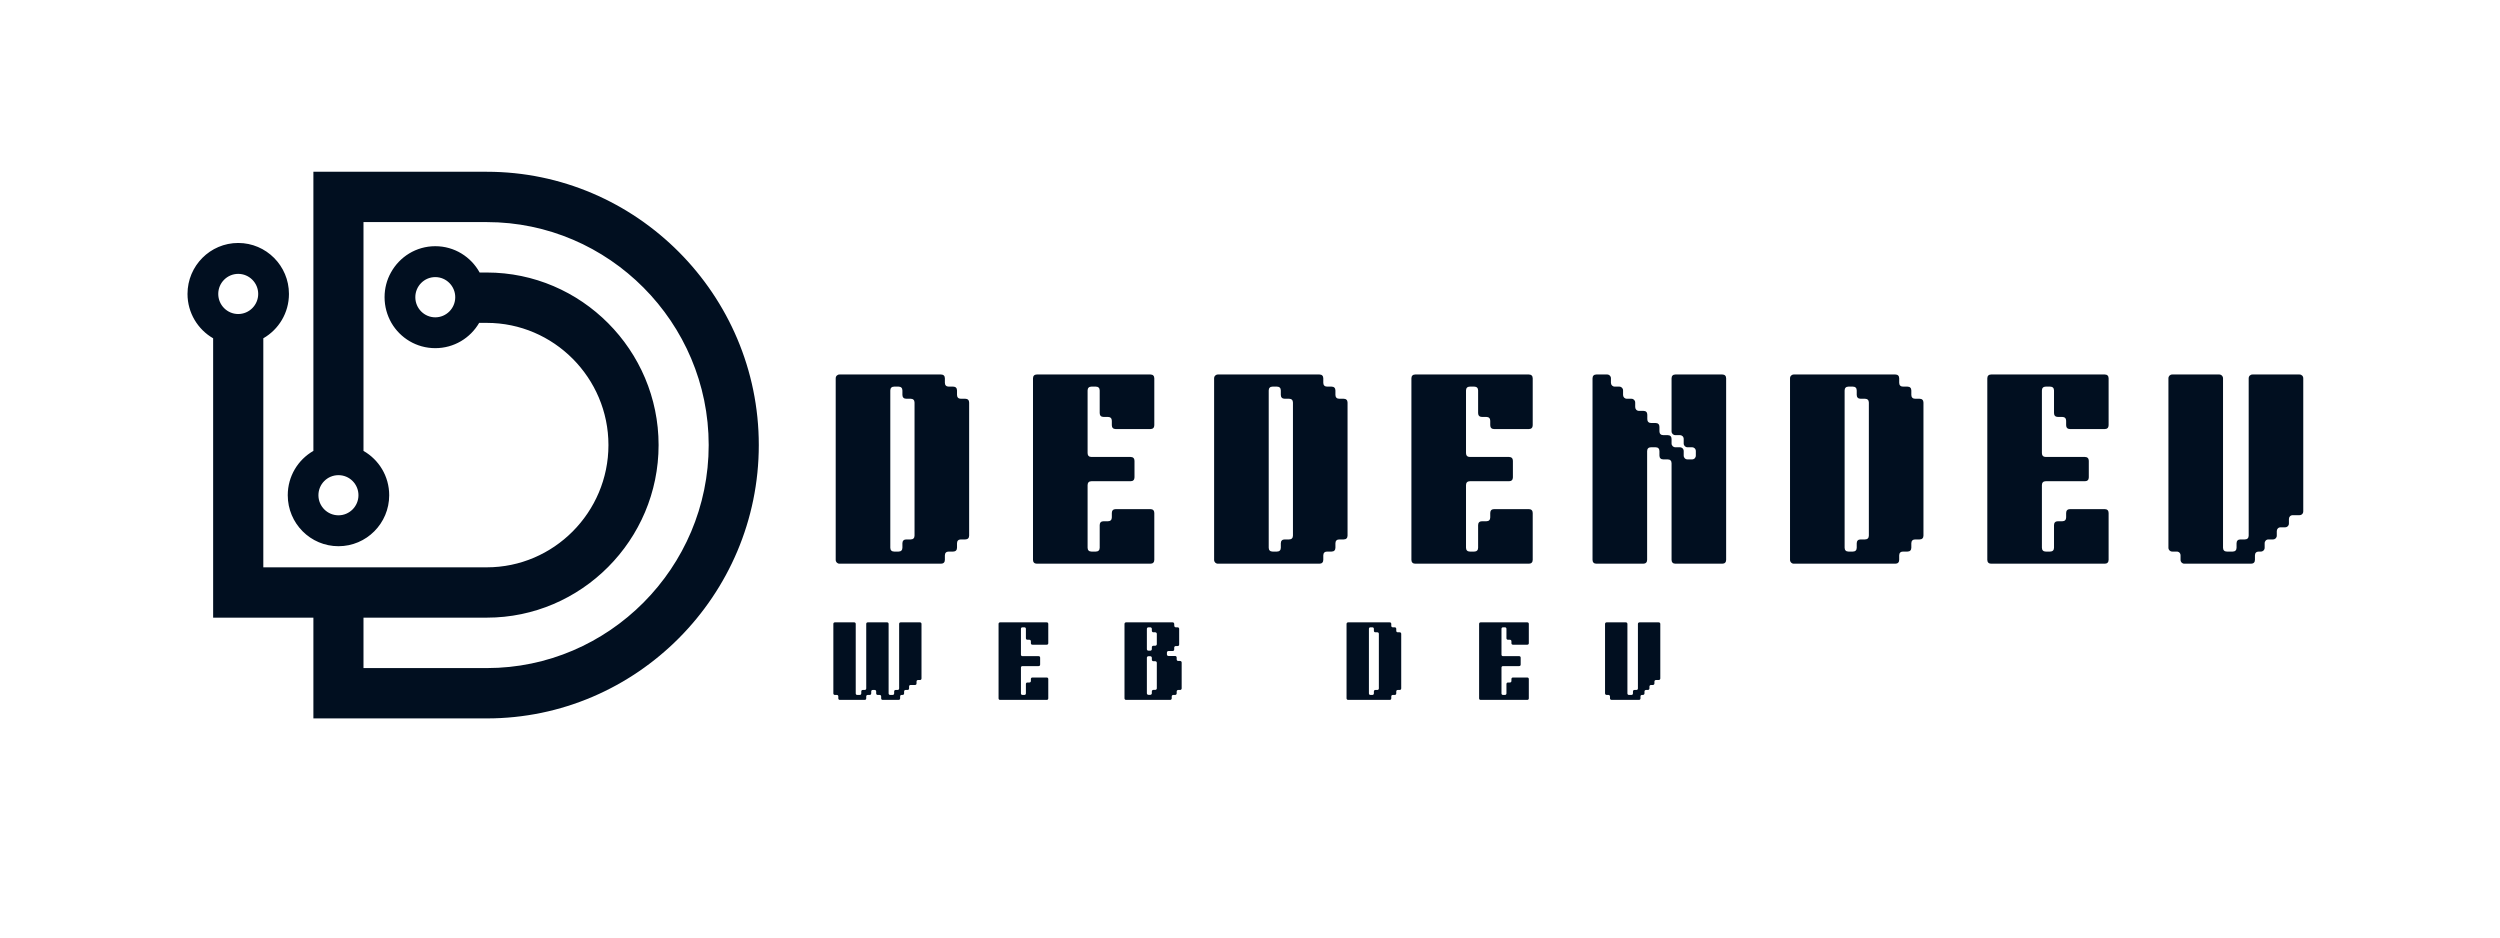 <svg xmlns="http://www.w3.org/2000/svg" xmlns:xlink="http://www.w3.org/1999/xlink" width="512" zoomAndPan="magnify" viewBox="0 0 384 144" height="192" preserveAspectRatio="xMidYMid meet" version="1.0"><defs><g/><clipPath id="4822565385"><path d="M 28.801 26.367 L 116.551 26.367 L 116.551 110.367 L 28.801 110.367 Z M 28.801 26.367 " clip-rule="nonzero"/></clipPath></defs><g fill="#010f20" fill-opacity="1"><g transform="translate(126.192, 86.584)"><g><path d="M 2.172 -0.59 C 2.172 -0.25 2.422 0 2.762 0 L 18.352 0 C 18.723 0 18.941 -0.219 18.941 -0.59 L 18.941 -1.273 C 18.941 -1.645 19.156 -1.863 19.531 -1.863 L 20.215 -1.863 C 20.586 -1.863 20.805 -2.082 20.805 -2.453 L 20.805 -3.137 C 20.805 -3.508 21.02 -3.727 21.395 -3.727 L 22.074 -3.727 C 22.449 -3.727 22.668 -3.941 22.668 -4.316 L 22.668 -24.746 C 22.668 -25.117 22.449 -25.336 22.074 -25.336 L 21.395 -25.336 C 21.02 -25.336 20.805 -25.555 20.805 -25.926 L 20.805 -26.609 C 20.805 -26.98 20.586 -27.199 20.215 -27.199 L 19.531 -27.199 C 19.156 -27.199 18.941 -27.418 18.941 -27.789 L 18.941 -28.473 C 18.941 -28.844 18.723 -29.062 18.352 -29.062 L 2.762 -29.062 C 2.422 -29.062 2.172 -28.812 2.172 -28.473 Z M 10.559 -26.609 C 10.559 -26.98 10.773 -27.199 11.148 -27.199 L 11.828 -27.199 C 12.203 -27.199 12.418 -26.98 12.418 -26.609 L 12.418 -25.926 C 12.418 -25.555 12.637 -25.336 13.008 -25.336 L 13.691 -25.336 C 14.066 -25.336 14.281 -25.117 14.281 -24.746 L 14.281 -4.316 C 14.281 -3.941 14.066 -3.727 13.691 -3.727 L 13.008 -3.727 C 12.637 -3.727 12.418 -3.508 12.418 -3.137 L 12.418 -2.453 C 12.418 -2.082 12.203 -1.863 11.828 -1.863 L 11.148 -1.863 C 10.773 -1.863 10.559 -2.082 10.559 -2.453 Z M 10.559 -26.609 "/></g></g></g><g fill="#010f20" fill-opacity="1"><g transform="translate(156.496, 86.584)"><g><path d="M 2.172 -0.59 C 2.172 -0.219 2.391 0 2.762 0 L 20.215 0 C 20.586 0 20.805 -0.219 20.805 -0.59 L 20.805 -7.793 C 20.805 -8.164 20.586 -8.383 20.215 -8.383 L 14.871 -8.383 C 14.5 -8.383 14.281 -8.164 14.281 -7.793 L 14.281 -7.109 C 14.281 -6.738 14.066 -6.52 13.691 -6.52 L 13.008 -6.52 C 12.637 -6.52 12.418 -6.305 12.418 -5.93 L 12.418 -2.453 C 12.418 -2.082 12.203 -1.863 11.828 -1.863 L 11.148 -1.863 C 10.773 -1.863 10.559 -2.082 10.559 -2.453 L 10.559 -12.078 C 10.559 -12.449 10.773 -12.668 11.148 -12.668 L 17.172 -12.668 C 17.543 -12.668 17.762 -12.887 17.762 -13.258 L 17.762 -15.805 C 17.762 -16.176 17.543 -16.395 17.172 -16.395 L 11.148 -16.395 C 10.773 -16.395 10.559 -16.613 10.559 -16.984 L 10.559 -26.609 C 10.559 -26.98 10.773 -27.199 11.148 -27.199 L 11.828 -27.199 C 12.203 -27.199 12.418 -26.98 12.418 -26.609 L 12.418 -23.133 C 12.418 -22.758 12.637 -22.543 13.008 -22.543 L 13.691 -22.543 C 14.066 -22.543 14.281 -22.324 14.281 -21.953 L 14.281 -21.27 C 14.281 -20.895 14.5 -20.68 14.871 -20.68 L 20.215 -20.68 C 20.586 -20.68 20.805 -20.895 20.805 -21.27 L 20.805 -28.473 C 20.805 -28.844 20.586 -29.062 20.215 -29.062 L 2.762 -29.062 C 2.391 -29.062 2.172 -28.844 2.172 -28.473 Z M 2.172 -0.59 "/></g></g></g><g fill="#010f20" fill-opacity="1"><g transform="translate(184.316, 86.584)"><g><path d="M 2.172 -0.59 C 2.172 -0.25 2.422 0 2.762 0 L 18.352 0 C 18.723 0 18.941 -0.219 18.941 -0.59 L 18.941 -1.273 C 18.941 -1.645 19.156 -1.863 19.531 -1.863 L 20.215 -1.863 C 20.586 -1.863 20.805 -2.082 20.805 -2.453 L 20.805 -3.137 C 20.805 -3.508 21.02 -3.727 21.395 -3.727 L 22.074 -3.727 C 22.449 -3.727 22.668 -3.941 22.668 -4.316 L 22.668 -24.746 C 22.668 -25.117 22.449 -25.336 22.074 -25.336 L 21.395 -25.336 C 21.02 -25.336 20.805 -25.555 20.805 -25.926 L 20.805 -26.609 C 20.805 -26.98 20.586 -27.199 20.215 -27.199 L 19.531 -27.199 C 19.156 -27.199 18.941 -27.418 18.941 -27.789 L 18.941 -28.473 C 18.941 -28.844 18.723 -29.062 18.352 -29.062 L 2.762 -29.062 C 2.422 -29.062 2.172 -28.812 2.172 -28.473 Z M 10.559 -26.609 C 10.559 -26.98 10.773 -27.199 11.148 -27.199 L 11.828 -27.199 C 12.203 -27.199 12.418 -26.98 12.418 -26.609 L 12.418 -25.926 C 12.418 -25.555 12.637 -25.336 13.008 -25.336 L 13.691 -25.336 C 14.066 -25.336 14.281 -25.117 14.281 -24.746 L 14.281 -4.316 C 14.281 -3.941 14.066 -3.727 13.691 -3.727 L 13.008 -3.727 C 12.637 -3.727 12.418 -3.508 12.418 -3.137 L 12.418 -2.453 C 12.418 -2.082 12.203 -1.863 11.828 -1.863 L 11.148 -1.863 C 10.773 -1.863 10.559 -2.082 10.559 -2.453 Z M 10.559 -26.609 "/></g></g></g><g fill="#010f20" fill-opacity="1"><g transform="translate(214.62, 86.584)"><g><path d="M 2.172 -0.59 C 2.172 -0.219 2.391 0 2.762 0 L 20.215 0 C 20.586 0 20.805 -0.219 20.805 -0.59 L 20.805 -7.793 C 20.805 -8.164 20.586 -8.383 20.215 -8.383 L 14.871 -8.383 C 14.5 -8.383 14.281 -8.164 14.281 -7.793 L 14.281 -7.109 C 14.281 -6.738 14.066 -6.52 13.691 -6.52 L 13.008 -6.52 C 12.637 -6.52 12.418 -6.305 12.418 -5.93 L 12.418 -2.453 C 12.418 -2.082 12.203 -1.863 11.828 -1.863 L 11.148 -1.863 C 10.773 -1.863 10.559 -2.082 10.559 -2.453 L 10.559 -12.078 C 10.559 -12.449 10.773 -12.668 11.148 -12.668 L 17.172 -12.668 C 17.543 -12.668 17.762 -12.887 17.762 -13.258 L 17.762 -15.805 C 17.762 -16.176 17.543 -16.395 17.172 -16.395 L 11.148 -16.395 C 10.773 -16.395 10.559 -16.613 10.559 -16.984 L 10.559 -26.609 C 10.559 -26.98 10.773 -27.199 11.148 -27.199 L 11.828 -27.199 C 12.203 -27.199 12.418 -26.98 12.418 -26.609 L 12.418 -23.133 C 12.418 -22.758 12.637 -22.543 13.008 -22.543 L 13.691 -22.543 C 14.066 -22.543 14.281 -22.324 14.281 -21.953 L 14.281 -21.27 C 14.281 -20.895 14.5 -20.68 14.871 -20.68 L 20.215 -20.68 C 20.586 -20.68 20.805 -20.895 20.805 -21.27 L 20.805 -28.473 C 20.805 -28.844 20.586 -29.062 20.215 -29.062 L 2.762 -29.062 C 2.391 -29.062 2.172 -28.844 2.172 -28.473 Z M 2.172 -0.59 "/></g></g></g><g fill="#010f20" fill-opacity="1"><g transform="translate(242.44, 86.584)"><g><path d="M 2.172 -0.59 C 2.172 -0.219 2.391 0 2.762 0 L 9.969 0 C 10.34 0 10.559 -0.219 10.559 -0.59 L 10.559 -17.293 C 10.559 -17.668 10.773 -17.883 11.148 -17.883 L 11.859 -17.883 C 12.234 -17.883 12.449 -17.668 12.449 -17.293 L 12.449 -16.613 C 12.449 -16.238 12.668 -16.02 13.039 -16.02 L 13.723 -16.02 C 14.098 -16.02 14.312 -15.805 14.312 -15.43 L 14.312 -0.59 C 14.312 -0.219 14.531 0 14.902 0 L 22.105 0 C 22.48 0 22.695 -0.219 22.695 -0.59 L 22.695 -28.473 C 22.695 -28.844 22.48 -29.062 22.105 -29.062 L 14.902 -29.062 C 14.531 -29.062 14.312 -28.844 14.312 -28.473 L 14.312 -20.336 C 14.312 -19.996 14.562 -19.746 14.902 -19.746 L 15.586 -19.746 C 15.93 -19.746 16.176 -19.5 16.176 -19.156 L 16.176 -18.473 C 16.176 -18.133 16.426 -17.883 16.766 -17.883 L 17.449 -17.883 C 17.793 -17.883 18.039 -17.637 18.039 -17.293 L 18.039 -16.613 C 18.039 -16.27 17.793 -16.02 17.449 -16.02 L 16.766 -16.02 C 16.426 -16.02 16.176 -16.27 16.176 -16.613 L 16.176 -17.293 C 16.176 -17.637 15.93 -17.883 15.586 -17.883 L 14.902 -17.883 C 14.562 -17.883 14.312 -18.133 14.312 -18.473 L 14.312 -19.156 C 14.312 -19.531 14.098 -19.746 13.723 -19.746 L 13.039 -19.746 C 12.668 -19.746 12.449 -19.965 12.449 -20.336 L 12.449 -21.02 C 12.449 -21.395 12.234 -21.609 11.859 -21.609 L 11.18 -21.609 C 10.805 -21.609 10.586 -21.828 10.586 -22.199 L 10.586 -22.883 C 10.586 -23.258 10.371 -23.473 9.996 -23.473 L 9.316 -23.473 C 8.973 -23.473 8.727 -23.723 8.727 -24.062 L 8.727 -24.746 C 8.727 -25.086 8.477 -25.336 8.137 -25.336 L 7.453 -25.336 C 7.109 -25.336 6.863 -25.586 6.863 -25.926 L 6.863 -26.609 C 6.863 -26.949 6.613 -27.199 6.273 -27.199 L 5.59 -27.199 C 5.246 -27.199 5 -27.449 5 -27.789 L 5 -28.473 C 5 -28.812 4.75 -29.062 4.41 -29.062 L 2.762 -29.062 C 2.391 -29.062 2.172 -28.844 2.172 -28.473 Z M 2.172 -0.59 "/></g></g></g><g fill="#010f20" fill-opacity="1"><g transform="translate(272.775, 86.584)"><g><path d="M 2.172 -0.59 C 2.172 -0.25 2.422 0 2.762 0 L 18.352 0 C 18.723 0 18.941 -0.219 18.941 -0.59 L 18.941 -1.273 C 18.941 -1.645 19.156 -1.863 19.531 -1.863 L 20.215 -1.863 C 20.586 -1.863 20.805 -2.082 20.805 -2.453 L 20.805 -3.137 C 20.805 -3.508 21.02 -3.727 21.395 -3.727 L 22.074 -3.727 C 22.449 -3.727 22.668 -3.941 22.668 -4.316 L 22.668 -24.746 C 22.668 -25.117 22.449 -25.336 22.074 -25.336 L 21.395 -25.336 C 21.02 -25.336 20.805 -25.555 20.805 -25.926 L 20.805 -26.609 C 20.805 -26.98 20.586 -27.199 20.215 -27.199 L 19.531 -27.199 C 19.156 -27.199 18.941 -27.418 18.941 -27.789 L 18.941 -28.473 C 18.941 -28.844 18.723 -29.062 18.352 -29.062 L 2.762 -29.062 C 2.422 -29.062 2.172 -28.812 2.172 -28.473 Z M 10.559 -26.609 C 10.559 -26.98 10.773 -27.199 11.148 -27.199 L 11.828 -27.199 C 12.203 -27.199 12.418 -26.98 12.418 -26.609 L 12.418 -25.926 C 12.418 -25.555 12.637 -25.336 13.008 -25.336 L 13.691 -25.336 C 14.066 -25.336 14.281 -25.117 14.281 -24.746 L 14.281 -4.316 C 14.281 -3.941 14.066 -3.727 13.691 -3.727 L 13.008 -3.727 C 12.637 -3.727 12.418 -3.508 12.418 -3.137 L 12.418 -2.453 C 12.418 -2.082 12.203 -1.863 11.828 -1.863 L 11.148 -1.863 C 10.773 -1.863 10.559 -2.082 10.559 -2.453 Z M 10.559 -26.609 "/></g></g></g><g fill="#010f20" fill-opacity="1"><g transform="translate(303.078, 86.584)"><g><path d="M 2.172 -0.59 C 2.172 -0.219 2.391 0 2.762 0 L 20.215 0 C 20.586 0 20.805 -0.219 20.805 -0.59 L 20.805 -7.793 C 20.805 -8.164 20.586 -8.383 20.215 -8.383 L 14.871 -8.383 C 14.5 -8.383 14.281 -8.164 14.281 -7.793 L 14.281 -7.109 C 14.281 -6.738 14.066 -6.52 13.691 -6.52 L 13.008 -6.52 C 12.637 -6.52 12.418 -6.305 12.418 -5.93 L 12.418 -2.453 C 12.418 -2.082 12.203 -1.863 11.828 -1.863 L 11.148 -1.863 C 10.773 -1.863 10.559 -2.082 10.559 -2.453 L 10.559 -12.078 C 10.559 -12.449 10.773 -12.668 11.148 -12.668 L 17.172 -12.668 C 17.543 -12.668 17.762 -12.887 17.762 -13.258 L 17.762 -15.805 C 17.762 -16.176 17.543 -16.395 17.172 -16.395 L 11.148 -16.395 C 10.773 -16.395 10.559 -16.613 10.559 -16.984 L 10.559 -26.609 C 10.559 -26.98 10.773 -27.199 11.148 -27.199 L 11.828 -27.199 C 12.203 -27.199 12.418 -26.98 12.418 -26.609 L 12.418 -23.133 C 12.418 -22.758 12.637 -22.543 13.008 -22.543 L 13.691 -22.543 C 14.066 -22.543 14.281 -22.324 14.281 -21.953 L 14.281 -21.27 C 14.281 -20.895 14.5 -20.68 14.871 -20.68 L 20.215 -20.68 C 20.586 -20.68 20.805 -20.895 20.805 -21.27 L 20.805 -28.473 C 20.805 -28.844 20.586 -29.062 20.215 -29.062 L 2.762 -29.062 C 2.391 -29.062 2.172 -28.844 2.172 -28.473 Z M 2.172 -0.59 "/></g></g></g><g fill="#010f20" fill-opacity="1"><g transform="translate(330.898, 86.584)"><g><path d="M 4.035 -0.59 C 4.035 -0.25 4.285 0 4.625 0 L 14.871 0 C 15.246 0 15.461 -0.219 15.461 -0.59 L 15.461 -1.273 C 15.461 -1.645 15.68 -1.863 16.051 -1.863 L 16.363 -1.863 C 16.703 -1.863 16.953 -2.113 16.953 -2.453 L 16.953 -3.137 C 16.953 -3.477 17.203 -3.727 17.543 -3.727 L 18.227 -3.727 C 18.566 -3.727 18.816 -3.973 18.816 -4.316 L 18.816 -5 C 18.816 -5.34 19.062 -5.59 19.406 -5.59 L 20.09 -5.59 C 20.43 -5.59 20.68 -5.836 20.68 -6.18 L 20.68 -6.863 C 20.68 -7.203 20.926 -7.453 21.27 -7.453 L 22.293 -7.453 C 22.637 -7.453 22.883 -7.699 22.883 -8.043 L 22.883 -28.473 C 22.883 -28.812 22.637 -29.062 22.293 -29.062 L 15.09 -29.062 C 14.75 -29.062 14.5 -28.812 14.5 -28.473 L 14.5 -4.316 C 14.5 -3.941 14.281 -3.727 13.91 -3.727 L 13.227 -3.727 C 12.855 -3.727 12.637 -3.508 12.637 -3.137 L 12.637 -2.453 C 12.637 -2.082 12.418 -1.863 12.047 -1.863 L 11.148 -1.863 C 10.773 -1.863 10.559 -2.082 10.559 -2.453 L 10.559 -28.473 C 10.559 -28.812 10.309 -29.062 9.969 -29.062 L 2.762 -29.062 C 2.422 -29.062 2.172 -28.812 2.172 -28.473 L 2.172 -2.453 C 2.172 -2.113 2.422 -1.863 2.762 -1.863 L 3.445 -1.863 C 3.789 -1.863 4.035 -1.613 4.035 -1.273 Z M 4.035 -0.59 "/></g></g></g><g fill="#010f20" fill-opacity="1"><g transform="translate(127.112, 107.504)"><g><path d="M 1.652 -0.242 C 1.652 -0.09 1.742 0 1.895 0 L 5.699 0 C 5.855 0 5.941 -0.09 5.941 -0.242 L 5.941 -0.523 C 5.941 -0.676 6.031 -0.762 6.184 -0.762 L 6.465 -0.762 C 6.617 -0.762 6.707 -0.852 6.707 -1.004 L 6.707 -1.285 C 6.707 -1.438 6.797 -1.527 6.949 -1.527 L 7.227 -1.527 C 7.379 -1.527 7.469 -1.438 7.469 -1.285 L 7.469 -1.004 C 7.469 -0.852 7.559 -0.762 7.711 -0.762 L 7.992 -0.762 C 8.145 -0.762 8.234 -0.676 8.234 -0.523 L 8.234 -0.242 C 8.234 -0.09 8.32 0 8.477 0 L 10.906 0 C 11.059 0 11.148 -0.09 11.148 -0.242 L 11.148 -0.523 C 11.148 -0.676 11.234 -0.762 11.391 -0.762 L 11.516 -0.762 C 11.668 -0.762 11.758 -0.852 11.758 -1.004 L 11.758 -1.285 C 11.758 -1.438 11.848 -1.527 12 -1.527 L 12.281 -1.527 C 12.434 -1.527 12.523 -1.617 12.523 -1.77 L 12.523 -2.047 C 12.523 -2.203 12.609 -2.289 12.762 -2.289 L 13.426 -2.289 C 13.578 -2.289 13.668 -2.379 13.668 -2.531 L 13.668 -2.812 C 13.668 -2.965 13.758 -3.055 13.91 -3.055 L 14.188 -3.055 C 14.34 -3.055 14.43 -3.145 14.43 -3.297 L 14.43 -11.668 C 14.43 -11.82 14.34 -11.91 14.188 -11.91 L 11.234 -11.91 C 11.082 -11.91 10.996 -11.82 10.996 -11.668 L 10.996 -1.77 C 10.996 -1.617 10.906 -1.527 10.754 -1.527 L 10.473 -1.527 C 10.32 -1.527 10.23 -1.438 10.23 -1.285 L 10.23 -1.004 C 10.23 -0.852 10.141 -0.762 9.988 -0.762 L 9.621 -0.762 C 9.469 -0.762 9.379 -0.852 9.379 -1.004 L 9.379 -11.668 C 9.379 -11.82 9.289 -11.91 9.137 -11.91 L 6.184 -11.91 C 6.031 -11.91 5.941 -11.82 5.941 -11.668 L 5.941 -1.77 C 5.941 -1.617 5.855 -1.527 5.699 -1.527 L 5.422 -1.527 C 5.27 -1.527 5.18 -1.438 5.18 -1.285 L 5.18 -1.004 C 5.18 -0.852 5.09 -0.762 4.938 -0.762 L 4.566 -0.762 C 4.414 -0.762 4.328 -0.852 4.328 -1.004 L 4.328 -11.668 C 4.328 -11.82 4.238 -11.91 4.086 -11.91 L 1.133 -11.91 C 0.98 -11.91 0.891 -11.82 0.891 -11.668 L 0.891 -1.004 C 0.891 -0.852 0.98 -0.762 1.133 -0.762 L 1.414 -0.762 C 1.566 -0.762 1.652 -0.676 1.652 -0.523 Z M 1.652 -0.242 "/></g></g></g><g fill="#010f20" fill-opacity="1"><g transform="translate(152.488, 107.504)"><g><path d="M 0.891 -0.242 C 0.891 -0.09 0.98 0 1.133 0 L 8.285 0 C 8.438 0 8.527 -0.09 8.527 -0.242 L 8.527 -3.195 C 8.527 -3.348 8.438 -3.438 8.285 -3.438 L 6.094 -3.438 C 5.941 -3.438 5.855 -3.348 5.855 -3.195 L 5.855 -2.914 C 5.855 -2.762 5.766 -2.672 5.613 -2.672 L 5.332 -2.672 C 5.18 -2.672 5.09 -2.582 5.09 -2.43 L 5.09 -1.004 C 5.09 -0.852 5 -0.762 4.848 -0.762 L 4.566 -0.762 C 4.414 -0.762 4.328 -0.852 4.328 -1.004 L 4.328 -4.949 C 4.328 -5.102 4.414 -5.191 4.566 -5.191 L 7.035 -5.191 C 7.191 -5.191 7.277 -5.281 7.277 -5.434 L 7.277 -6.477 C 7.277 -6.629 7.191 -6.719 7.035 -6.719 L 4.566 -6.719 C 4.414 -6.719 4.328 -6.809 4.328 -6.961 L 4.328 -10.906 C 4.328 -11.059 4.414 -11.148 4.566 -11.148 L 4.848 -11.148 C 5 -11.148 5.09 -11.059 5.09 -10.906 L 5.09 -9.48 C 5.09 -9.328 5.18 -9.238 5.332 -9.238 L 5.613 -9.238 C 5.766 -9.238 5.855 -9.148 5.855 -8.996 L 5.855 -8.715 C 5.855 -8.562 5.941 -8.477 6.094 -8.477 L 8.285 -8.477 C 8.438 -8.477 8.527 -8.562 8.527 -8.715 L 8.527 -11.668 C 8.527 -11.82 8.438 -11.91 8.285 -11.91 L 1.133 -11.91 C 0.98 -11.91 0.891 -11.82 0.891 -11.668 Z M 0.891 -0.242 "/></g></g></g><g fill="#010f20" fill-opacity="1"><g transform="translate(171.832, 107.504)"><g><path d="M 0.891 -0.242 C 0.891 -0.102 0.992 0 1.133 0 L 7.902 0 C 8.043 0 8.145 -0.102 8.145 -0.242 L 8.145 -0.523 C 8.145 -0.66 8.246 -0.762 8.387 -0.762 L 8.664 -0.762 C 8.805 -0.762 8.906 -0.867 8.906 -1.004 L 8.906 -1.285 C 8.906 -1.426 9.008 -1.527 9.148 -1.527 L 9.43 -1.527 C 9.57 -1.527 9.672 -1.629 9.672 -1.77 L 9.672 -5.738 C 9.672 -5.879 9.57 -5.98 9.43 -5.98 L 9.148 -5.98 C 9.008 -5.98 8.906 -6.082 8.906 -6.223 L 8.906 -6.504 C 8.906 -6.641 8.805 -6.746 8.664 -6.746 L 7.648 -6.746 C 7.508 -6.746 7.406 -6.848 7.406 -6.984 L 7.406 -7.266 C 7.406 -7.406 7.508 -7.508 7.648 -7.508 L 8.285 -7.508 C 8.438 -7.508 8.527 -7.598 8.527 -7.75 L 8.527 -8.031 C 8.527 -8.168 8.629 -8.27 8.77 -8.27 L 9.047 -8.27 C 9.199 -8.27 9.289 -8.359 9.289 -8.512 L 9.289 -10.906 C 9.289 -11.047 9.188 -11.148 9.047 -11.148 L 8.781 -11.148 C 8.641 -11.148 8.539 -11.25 8.539 -11.391 L 8.527 -11.668 C 8.527 -11.809 8.426 -11.91 8.285 -11.91 L 1.133 -11.91 C 0.992 -11.91 0.891 -11.809 0.891 -11.668 Z M 4.328 -10.906 C 4.328 -11.047 4.43 -11.148 4.566 -11.148 L 4.848 -11.148 C 4.988 -11.148 5.09 -11.047 5.09 -10.906 L 5.09 -10.625 C 5.09 -10.484 5.191 -10.383 5.332 -10.383 L 5.613 -10.383 C 5.75 -10.383 5.855 -10.281 5.855 -10.141 L 5.855 -8.562 C 5.855 -8.426 5.75 -8.32 5.613 -8.32 L 5.332 -8.32 C 5.191 -8.32 5.09 -8.219 5.09 -8.082 L 5.09 -7.801 C 5.09 -7.66 4.988 -7.559 4.848 -7.559 L 4.566 -7.559 C 4.43 -7.559 4.328 -7.66 4.328 -7.801 Z M 4.328 -6.465 C 4.328 -6.605 4.43 -6.707 4.566 -6.707 L 4.848 -6.707 C 4.988 -6.707 5.09 -6.605 5.09 -6.465 L 5.09 -6.184 C 5.09 -6.043 5.191 -5.941 5.332 -5.941 L 5.613 -5.941 C 5.75 -5.941 5.855 -5.84 5.855 -5.699 L 5.855 -1.781 C 5.855 -1.641 5.75 -1.539 5.613 -1.539 L 5.332 -1.539 C 5.191 -1.539 5.09 -1.438 5.09 -1.297 L 5.09 -1.02 C 5.09 -0.879 4.988 -0.777 4.848 -0.777 L 4.566 -0.777 C 4.43 -0.777 4.328 -0.879 4.328 -1.02 Z M 4.328 -6.465 "/></g></g></g><g fill="#010f20" fill-opacity="1"><g transform="translate(192.575, 107.504)"><g/></g></g><g fill="#010f20" fill-opacity="1"><g transform="translate(205.938, 107.504)"><g><path d="M 0.891 -0.242 C 0.891 -0.102 0.992 0 1.133 0 L 7.52 0 C 7.672 0 7.762 -0.09 7.762 -0.242 L 7.762 -0.523 C 7.762 -0.676 7.852 -0.762 8.004 -0.762 L 8.285 -0.762 C 8.438 -0.762 8.527 -0.852 8.527 -1.004 L 8.527 -1.285 C 8.527 -1.438 8.613 -1.527 8.77 -1.527 L 9.047 -1.527 C 9.199 -1.527 9.289 -1.617 9.289 -1.77 L 9.289 -10.141 C 9.289 -10.293 9.199 -10.383 9.047 -10.383 L 8.77 -10.383 C 8.613 -10.383 8.527 -10.473 8.527 -10.625 L 8.527 -10.906 C 8.527 -11.059 8.438 -11.148 8.285 -11.148 L 8.004 -11.148 C 7.852 -11.148 7.762 -11.234 7.762 -11.391 L 7.762 -11.668 C 7.762 -11.82 7.672 -11.91 7.52 -11.91 L 1.133 -11.91 C 0.992 -11.91 0.891 -11.809 0.891 -11.668 Z M 4.328 -10.906 C 4.328 -11.059 4.414 -11.148 4.566 -11.148 L 4.848 -11.148 C 5 -11.148 5.09 -11.059 5.09 -10.906 L 5.09 -10.625 C 5.09 -10.473 5.18 -10.383 5.332 -10.383 L 5.613 -10.383 C 5.766 -10.383 5.855 -10.293 5.855 -10.141 L 5.855 -1.77 C 5.855 -1.617 5.766 -1.527 5.613 -1.527 L 5.332 -1.527 C 5.18 -1.527 5.09 -1.438 5.09 -1.285 L 5.09 -1.004 C 5.09 -0.852 5 -0.762 4.848 -0.762 L 4.566 -0.762 C 4.414 -0.762 4.328 -0.852 4.328 -1.004 Z M 4.328 -10.906 "/></g></g></g><g fill="#010f20" fill-opacity="1"><g transform="translate(226.3, 107.504)"><g><path d="M 0.891 -0.242 C 0.891 -0.09 0.98 0 1.133 0 L 8.285 0 C 8.438 0 8.527 -0.09 8.527 -0.242 L 8.527 -3.195 C 8.527 -3.348 8.438 -3.438 8.285 -3.438 L 6.094 -3.438 C 5.941 -3.438 5.855 -3.348 5.855 -3.195 L 5.855 -2.914 C 5.855 -2.762 5.766 -2.672 5.613 -2.672 L 5.332 -2.672 C 5.18 -2.672 5.09 -2.582 5.09 -2.43 L 5.09 -1.004 C 5.09 -0.852 5 -0.762 4.848 -0.762 L 4.566 -0.762 C 4.414 -0.762 4.328 -0.852 4.328 -1.004 L 4.328 -4.949 C 4.328 -5.102 4.414 -5.191 4.566 -5.191 L 7.035 -5.191 C 7.191 -5.191 7.277 -5.281 7.277 -5.434 L 7.277 -6.477 C 7.277 -6.629 7.191 -6.719 7.035 -6.719 L 4.566 -6.719 C 4.414 -6.719 4.328 -6.809 4.328 -6.961 L 4.328 -10.906 C 4.328 -11.059 4.414 -11.148 4.566 -11.148 L 4.848 -11.148 C 5 -11.148 5.09 -11.059 5.09 -10.906 L 5.09 -9.48 C 5.09 -9.328 5.18 -9.238 5.332 -9.238 L 5.613 -9.238 C 5.766 -9.238 5.855 -9.148 5.855 -8.996 L 5.855 -8.715 C 5.855 -8.562 5.941 -8.477 6.094 -8.477 L 8.285 -8.477 C 8.438 -8.477 8.527 -8.562 8.527 -8.715 L 8.527 -11.668 C 8.527 -11.82 8.438 -11.91 8.285 -11.91 L 1.133 -11.91 C 0.98 -11.91 0.891 -11.82 0.891 -11.668 Z M 0.891 -0.242 "/></g></g></g><g fill="#010f20" fill-opacity="1"><g transform="translate(245.643, 107.504)"><g><path d="M 1.652 -0.242 C 1.652 -0.102 1.758 0 1.895 0 L 6.094 0 C 6.246 0 6.336 -0.09 6.336 -0.242 L 6.336 -0.523 C 6.336 -0.676 6.426 -0.762 6.578 -0.762 L 6.707 -0.762 C 6.848 -0.762 6.949 -0.867 6.949 -1.004 L 6.949 -1.285 C 6.949 -1.426 7.051 -1.527 7.191 -1.527 L 7.469 -1.527 C 7.609 -1.527 7.711 -1.629 7.711 -1.77 L 7.711 -2.047 C 7.711 -2.188 7.812 -2.289 7.953 -2.289 L 8.234 -2.289 C 8.375 -2.289 8.477 -2.391 8.477 -2.531 L 8.477 -2.812 C 8.477 -2.953 8.578 -3.055 8.715 -3.055 L 9.137 -3.055 C 9.277 -3.055 9.379 -3.156 9.379 -3.297 L 9.379 -11.668 C 9.379 -11.809 9.277 -11.91 9.137 -11.91 L 6.184 -11.91 C 6.043 -11.91 5.941 -11.809 5.941 -11.668 L 5.941 -1.77 C 5.941 -1.617 5.855 -1.527 5.699 -1.527 L 5.422 -1.527 C 5.27 -1.527 5.18 -1.438 5.18 -1.285 L 5.18 -1.004 C 5.18 -0.852 5.09 -0.762 4.938 -0.762 L 4.566 -0.762 C 4.414 -0.762 4.328 -0.852 4.328 -1.004 L 4.328 -11.668 C 4.328 -11.809 4.227 -11.91 4.086 -11.91 L 1.133 -11.91 C 0.992 -11.91 0.891 -11.809 0.891 -11.668 L 0.891 -1.004 C 0.891 -0.867 0.992 -0.762 1.133 -0.762 L 1.414 -0.762 C 1.551 -0.762 1.652 -0.66 1.652 -0.523 Z M 1.652 -0.242 "/></g></g></g><g clip-path="url(#4822565385)"><path fill="#010f20" d="M 55.832 34.113 L 74.781 34.113 C 93.516 34.113 108.855 49.531 108.855 68.359 C 108.855 87.199 93.516 102.617 74.781 102.617 L 55.832 102.617 L 55.832 94.871 L 74.781 94.871 C 89.289 94.871 101.16 82.949 101.16 68.359 C 101.16 53.781 89.289 41.859 74.781 41.859 L 73.672 41.859 C 72.344 39.445 69.793 37.816 66.859 37.816 C 63.926 37.816 61.375 39.445 60.047 41.859 C 59.418 42.977 59.07 44.277 59.07 45.648 C 59.07 47.094 59.457 48.426 60.121 49.594 C 61.473 51.922 63.984 53.477 66.859 53.477 C 69.734 53.477 72.246 51.922 73.598 49.594 L 74.781 49.594 C 85.051 49.594 93.457 58.043 93.457 68.359 C 93.457 78.691 85.051 87.141 74.781 87.141 L 40.445 87.141 L 40.445 51.961 C 42.801 50.613 44.383 48.062 44.383 45.148 C 44.383 40.828 40.891 37.32 36.59 37.32 C 32.289 37.32 28.801 40.828 28.801 45.148 C 28.801 48.062 30.395 50.613 32.738 51.961 L 32.738 94.871 L 48.137 94.871 L 48.137 110.348 L 74.781 110.348 C 97.758 110.348 116.551 91.461 116.551 68.359 C 116.551 45.27 97.758 26.383 74.781 26.383 L 48.137 26.383 L 48.137 69.258 C 45.781 70.605 44.199 73.141 44.199 76.066 C 44.199 80.391 47.68 83.898 51.992 83.898 C 56.289 83.898 59.781 80.391 59.781 76.066 C 59.781 73.141 58.188 70.605 55.832 69.258 Z M 66.859 42.562 C 68.551 42.562 69.926 43.949 69.926 45.648 C 69.926 47.359 68.551 48.742 66.859 48.742 C 65.168 48.742 63.793 47.359 63.793 45.648 C 63.793 43.949 65.168 42.562 66.859 42.562 Z M 39.66 45.148 C 39.66 46.848 38.281 48.234 36.59 48.234 C 34.898 48.234 33.523 46.848 33.523 45.148 C 33.523 43.449 34.898 42.066 36.59 42.066 C 38.281 42.066 39.66 43.449 39.66 45.148 Z M 51.992 72.984 C 53.68 72.984 55.059 74.355 55.059 76.066 C 55.059 77.766 53.68 79.152 51.992 79.152 C 50.289 79.152 48.91 77.766 48.91 76.066 C 48.91 74.355 50.289 72.984 51.992 72.984 Z M 51.992 72.984 " fill-opacity="1" fill-rule="evenodd"/></g></svg>